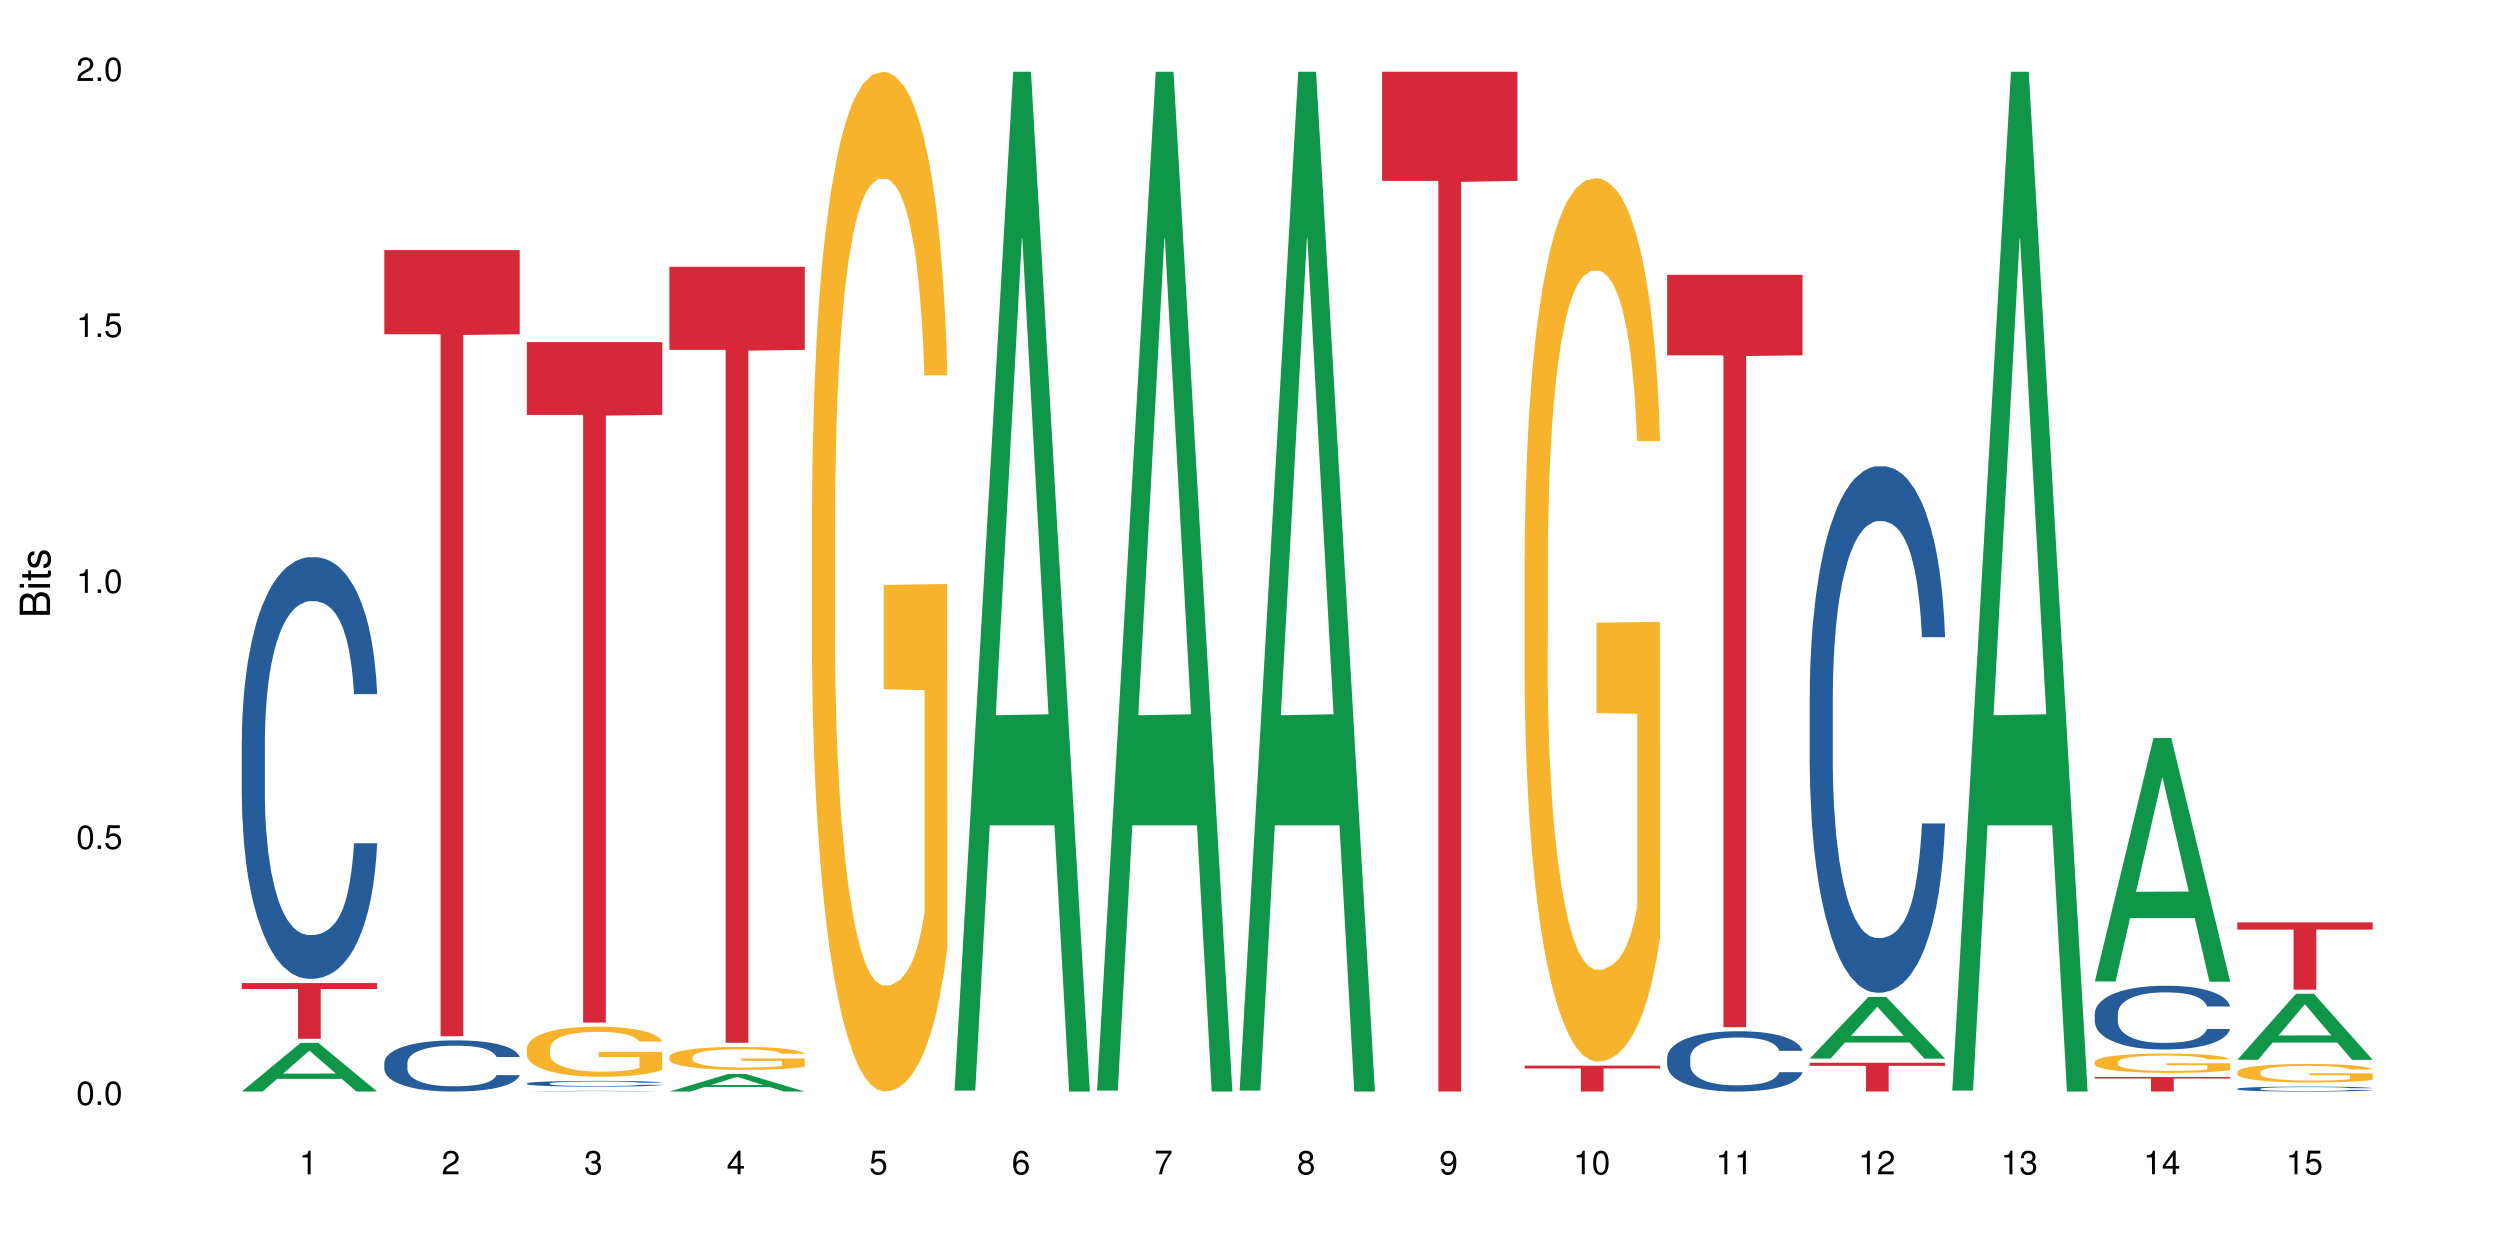 <?xml version="1.0" encoding="UTF-8"?>
<svg xmlns="http://www.w3.org/2000/svg" xmlns:xlink="http://www.w3.org/1999/xlink" width="720pt" height="360pt" viewBox="0 0 720 360" version="1.1">
<defs>
<g>
<symbol overflow="visible" id="glyph0-0">
<path style="stroke:none;" d=""/>
</symbol>
<symbol overflow="visible" id="glyph0-1">
<path style="stroke:none;" d="M 2.641 -6.797 C 2 -6.797 1.422 -6.531 1.078 -6.047 C 0.641 -5.453 0.406 -4.547 0.406 -3.297 C 0.406 -1 1.188 0.219 2.641 0.219 C 4.078 0.219 4.859 -1 4.859 -3.234 C 4.859 -4.562 4.656 -5.438 4.203 -6.047 C 3.844 -6.531 3.281 -6.797 2.641 -6.797 Z M 2.641 -6.047 C 3.547 -6.047 4 -5.125 4 -3.312 C 4 -1.375 3.562 -0.484 2.625 -0.484 C 1.734 -0.484 1.281 -1.422 1.281 -3.281 C 1.281 -5.141 1.734 -6.047 2.641 -6.047 Z M 2.641 -6.047 "/>
</symbol>
<symbol overflow="visible" id="glyph0-2">
<path style="stroke:none;" d="M 1.828 -1 L 0.828 -1 L 0.828 0 L 1.828 0 Z M 1.828 -1 "/>
</symbol>
<symbol overflow="visible" id="glyph0-3">
<path style="stroke:none;" d="M 4.562 -6.797 L 1.062 -6.797 L 0.547 -3.094 L 1.328 -3.094 C 1.719 -3.562 2.047 -3.734 2.578 -3.734 C 3.484 -3.734 4.062 -3.109 4.062 -2.094 C 4.062 -1.125 3.484 -0.531 2.578 -0.531 C 1.828 -0.531 1.375 -0.906 1.188 -1.672 L 0.328 -1.672 C 0.453 -1.109 0.547 -0.844 0.75 -0.594 C 1.125 -0.078 1.828 0.219 2.594 0.219 C 3.969 0.219 4.922 -0.781 4.922 -2.219 C 4.922 -3.562 4.031 -4.484 2.719 -4.484 C 2.25 -4.484 1.859 -4.359 1.469 -4.062 L 1.734 -5.969 L 4.562 -5.969 Z M 4.562 -6.797 "/>
</symbol>
<symbol overflow="visible" id="glyph0-4">
<path style="stroke:none;" d="M 2.484 -4.844 L 2.484 0 L 3.328 0 L 3.328 -6.797 L 2.766 -6.797 C 2.469 -5.75 2.281 -5.609 0.984 -5.453 L 0.984 -4.844 Z M 2.484 -4.844 "/>
</symbol>
<symbol overflow="visible" id="glyph0-5">
<path style="stroke:none;" d="M 4.859 -0.828 L 1.281 -0.828 C 1.359 -1.391 1.672 -1.75 2.5 -2.234 L 3.469 -2.75 C 4.406 -3.266 4.906 -3.969 4.906 -4.812 C 4.906 -5.375 4.672 -5.906 4.266 -6.266 C 3.859 -6.625 3.375 -6.797 2.719 -6.797 C 1.859 -6.797 1.219 -6.5 0.844 -5.922 C 0.609 -5.562 0.5 -5.125 0.484 -4.438 L 1.328 -4.438 C 1.359 -4.906 1.406 -5.188 1.531 -5.406 C 1.75 -5.812 2.188 -6.062 2.703 -6.062 C 3.469 -6.062 4.031 -5.516 4.031 -4.781 C 4.031 -4.25 3.719 -3.797 3.125 -3.438 L 2.234 -2.938 C 0.812 -2.141 0.406 -1.5 0.328 0 L 4.859 0 Z M 4.859 -0.828 "/>
</symbol>
<symbol overflow="visible" id="glyph0-6">
<path style="stroke:none;" d="M 2.125 -3.125 L 2.578 -3.125 C 3.516 -3.125 3.984 -2.703 3.984 -1.891 C 3.984 -1.031 3.469 -0.531 2.578 -0.531 C 1.656 -0.531 1.203 -0.984 1.156 -1.969 L 0.312 -1.969 C 0.344 -1.422 0.438 -1.078 0.609 -0.766 C 0.953 -0.109 1.625 0.219 2.547 0.219 C 3.953 0.219 4.859 -0.609 4.859 -1.906 C 4.859 -2.766 4.516 -3.25 3.703 -3.516 C 4.344 -3.766 4.656 -4.25 4.656 -4.938 C 4.656 -6.109 3.875 -6.797 2.578 -6.797 C 1.203 -6.797 0.484 -6.047 0.453 -4.609 L 1.297 -4.609 C 1.312 -5.016 1.344 -5.25 1.453 -5.453 C 1.641 -5.828 2.062 -6.062 2.594 -6.062 C 3.344 -6.062 3.797 -5.625 3.797 -4.906 C 3.797 -4.422 3.609 -4.141 3.25 -3.984 C 3.016 -3.891 2.719 -3.844 2.125 -3.844 Z M 2.125 -3.125 "/>
</symbol>
<symbol overflow="visible" id="glyph0-7">
<path style="stroke:none;" d="M 3.141 -1.625 L 3.141 0 L 3.984 0 L 3.984 -1.625 L 4.984 -1.625 L 4.984 -2.391 L 3.984 -2.391 L 3.984 -6.797 L 3.359 -6.797 L 0.266 -2.516 L 0.266 -1.625 Z M 3.141 -2.391 L 1 -2.391 L 3.141 -5.359 Z M 3.141 -2.391 "/>
</symbol>
<symbol overflow="visible" id="glyph0-8">
<path style="stroke:none;" d="M 4.781 -5.031 C 4.609 -6.141 3.891 -6.797 2.844 -6.797 C 2.094 -6.797 1.422 -6.438 1.031 -5.828 C 0.609 -5.172 0.406 -4.344 0.406 -3.094 C 0.406 -1.953 0.578 -1.234 0.984 -0.625 C 1.359 -0.078 1.953 0.219 2.703 0.219 C 3.984 0.219 4.922 -0.734 4.922 -2.078 C 4.922 -3.344 4.062 -4.234 2.844 -4.234 C 2.172 -4.234 1.641 -3.969 1.281 -3.469 C 1.281 -5.125 1.828 -6.047 2.797 -6.047 C 3.391 -6.047 3.797 -5.672 3.938 -5.031 Z M 2.734 -3.484 C 3.547 -3.484 4.062 -2.922 4.062 -2 C 4.062 -1.156 3.484 -0.531 2.703 -0.531 C 1.922 -0.531 1.328 -1.188 1.328 -2.047 C 1.328 -2.891 1.906 -3.484 2.734 -3.484 Z M 2.734 -3.484 "/>
</symbol>
<symbol overflow="visible" id="glyph0-9">
<path style="stroke:none;" d="M 4.984 -6.797 L 0.438 -6.797 L 0.438 -5.969 L 4.109 -5.969 C 2.5 -3.656 1.828 -2.234 1.328 0 L 2.219 0 C 2.594 -2.172 3.453 -4.047 4.984 -6.094 Z M 4.984 -6.797 "/>
</symbol>
<symbol overflow="visible" id="glyph0-10">
<path style="stroke:none;" d="M 3.75 -3.578 C 4.453 -4 4.688 -4.344 4.688 -4.984 C 4.688 -6.047 3.844 -6.797 2.641 -6.797 C 1.438 -6.797 0.594 -6.047 0.594 -4.984 C 0.594 -4.359 0.828 -4.016 1.516 -3.578 C 0.734 -3.203 0.359 -2.641 0.359 -1.891 C 0.359 -0.641 1.297 0.219 2.641 0.219 C 3.984 0.219 4.922 -0.641 4.922 -1.875 C 4.922 -2.641 4.531 -3.203 3.75 -3.578 Z M 2.641 -6.047 C 3.359 -6.047 3.812 -5.625 3.812 -4.969 C 3.812 -4.344 3.344 -3.922 2.641 -3.922 C 1.922 -3.922 1.453 -4.344 1.453 -4.984 C 1.453 -5.625 1.922 -6.047 2.641 -6.047 Z M 2.641 -3.203 C 3.484 -3.203 4.062 -2.672 4.062 -1.875 C 4.062 -1.062 3.484 -0.531 2.625 -0.531 C 1.797 -0.531 1.219 -1.078 1.219 -1.875 C 1.219 -2.672 1.797 -3.203 2.641 -3.203 Z M 2.641 -3.203 "/>
</symbol>
<symbol overflow="visible" id="glyph0-11">
<path style="stroke:none;" d="M 0.516 -1.547 C 0.672 -0.438 1.406 0.219 2.438 0.219 C 3.188 0.219 3.859 -0.141 4.266 -0.75 C 4.688 -1.406 4.891 -2.25 4.891 -3.484 C 4.891 -4.625 4.703 -5.359 4.312 -5.953 C 3.938 -6.5 3.344 -6.797 2.594 -6.797 C 1.297 -6.797 0.359 -5.844 0.359 -4.516 C 0.359 -3.25 1.234 -2.344 2.453 -2.344 C 3.094 -2.344 3.562 -2.578 4.016 -3.109 C 4 -1.453 3.469 -0.531 2.5 -0.531 C 1.906 -0.531 1.484 -0.906 1.359 -1.547 Z M 2.578 -6.062 C 3.375 -6.062 3.969 -5.406 3.969 -4.531 C 3.969 -3.688 3.375 -3.094 2.547 -3.094 C 1.734 -3.094 1.234 -3.672 1.234 -4.578 C 1.234 -5.438 1.797 -6.062 2.578 -6.062 Z M 2.578 -6.062 "/>
</symbol>
<symbol overflow="visible" id="glyph1-0">
<path style="stroke:none;" d=""/>
</symbol>
<symbol overflow="visible" id="glyph1-1">
<path style="stroke:none;" d="M 0 -0.953 L 0 -4.891 C 0 -5.719 -0.234 -6.344 -0.734 -6.797 C -1.188 -7.234 -1.812 -7.469 -2.5 -7.469 C -3.547 -7.469 -4.188 -7 -4.625 -5.875 C -4.984 -6.672 -5.641 -7.094 -6.531 -7.094 C -7.156 -7.094 -7.734 -6.859 -8.141 -6.391 C -8.562 -5.938 -8.75 -5.344 -8.75 -4.5 L -8.75 -0.953 Z M -4.984 -2.062 L -7.766 -2.062 L -7.766 -4.219 C -7.766 -4.844 -7.688 -5.203 -7.453 -5.5 C -7.219 -5.812 -6.859 -5.969 -6.375 -5.969 C -5.906 -5.969 -5.531 -5.812 -5.297 -5.5 C -5.062 -5.203 -4.984 -4.844 -4.984 -4.219 Z M -0.984 -2.062 L -4 -2.062 L -4 -4.781 C -4 -5.328 -3.859 -5.688 -3.578 -5.953 C -3.297 -6.219 -2.922 -6.359 -2.484 -6.359 C -2.062 -6.359 -1.688 -6.219 -1.406 -5.953 C -1.109 -5.688 -0.984 -5.328 -0.984 -4.781 Z M -0.984 -2.062 "/>
</symbol>
<symbol overflow="visible" id="glyph1-2">
<path style="stroke:none;" d="M -6.281 -1.797 L -6.281 -0.797 L 0 -0.797 L 0 -1.797 Z M -8.75 -1.797 L -8.75 -0.797 L -7.484 -0.797 L -7.484 -1.797 Z M -8.75 -1.797 "/>
</symbol>
<symbol overflow="visible" id="glyph1-3">
<path style="stroke:none;" d="M -6.281 -3.047 L -6.281 -2.016 L -8.016 -2.016 L -8.016 -1.016 L -6.281 -1.016 L -6.281 -0.172 L -5.469 -0.172 L -5.469 -1.016 L -0.719 -1.016 C -0.078 -1.016 0.281 -1.453 0.281 -2.234 C 0.281 -2.469 0.25 -2.719 0.188 -3.047 L -0.641 -3.047 C -0.609 -2.922 -0.594 -2.766 -0.594 -2.562 C -0.594 -2.141 -0.719 -2.016 -1.156 -2.016 L -5.469 -2.016 L -5.469 -3.047 Z M -6.281 -3.047 "/>
</symbol>
<symbol overflow="visible" id="glyph1-4">
<path style="stroke:none;" d="M -4.531 -5.25 C -5.766 -5.25 -6.469 -4.422 -6.469 -2.969 C -6.469 -1.516 -5.719 -0.562 -4.547 -0.562 C -3.562 -0.562 -3.094 -1.062 -2.734 -2.562 L -2.516 -3.484 C -2.344 -4.188 -2.094 -4.469 -1.625 -4.469 C -1.047 -4.469 -0.641 -3.875 -0.641 -3 C -0.641 -2.453 -0.797 -2 -1.062 -1.75 C -1.25 -1.594 -1.422 -1.531 -1.875 -1.469 L -1.875 -0.406 C -0.422 -0.453 0.281 -1.266 0.281 -2.922 C 0.281 -4.5 -0.5 -5.516 -1.719 -5.516 C -2.656 -5.516 -3.172 -4.984 -3.469 -3.734 L -3.703 -2.766 C -3.891 -1.953 -4.156 -1.609 -4.594 -1.609 C -5.172 -1.609 -5.547 -2.125 -5.547 -2.938 C -5.547 -3.75 -5.203 -4.172 -4.531 -4.203 Z M -4.531 -5.25 "/>
</symbol>
</g>
</defs>
<g id="surface23785">
<rect x="0" y="0" width="720" height="360" style="fill:rgb(100%,100%,100%);fill-opacity:1;stroke:none;"/>
<path style=" stroke:none;fill-rule:nonzero;fill:rgb(6.275%,58.824%,28.235%);fill-opacity:1;" d="M 69.629 314.359 L 69.672 314.344 L 86.547 300.348 L 91.672 300.348 L 108.629 314.371 L 102.668 314.371 L 98.418 310.711 L 79.797 310.711 L 75.629 314.359 L 69.629 314.359 L 81.586 309.195 L 96.711 309.184 L 89.172 302.641 L 89.086 302.625 L 89.004 302.668 L 81.547 309.184 L 81.586 309.195 Z M 69.629 314.359 "/>
<path style=" stroke:none;fill-rule:nonzero;fill:rgb(14.51%,36.078%,60%);fill-opacity:1;" d="M 69.629 213.34 L 69.676 213.23 L 69.676 210.566 L 69.82 206.348 L 70.152 201.02 L 70.484 197.355 L 71.34 190.805 L 72.531 184.477 L 73.766 179.594 L 74.672 176.707 L 75.48 174.488 L 77.332 170.379 L 78.523 168.27 L 79.809 166.383 L 81.375 164.496 L 82.52 163.387 L 85.086 161.609 L 86.988 160.832 L 88.461 160.5 L 91.648 160.5 L 93.551 160.945 L 94.93 161.5 L 96.453 162.387 L 97.738 163.387 L 99.973 165.828 L 101.969 168.938 L 102.871 170.715 L 104.301 174.156 L 105.395 177.484 L 106.156 180.371 L 107.012 184.477 L 107.77 189.473 L 108.344 195.137 L 108.629 199.906 L 101.969 199.906 L 101.637 195.469 L 101.258 192.027 L 100.543 187.477 L 99.828 184.258 L 98.832 181.035 L 97.926 178.93 L 96.691 176.82 L 95.598 175.488 L 94.453 174.488 L 93.359 173.82 L 91.27 173.156 L 88.844 173.156 L 87.938 173.379 L 86.086 174.266 L 85.086 175.043 L 83.66 176.598 L 82.66 178.039 L 81.473 180.262 L 80.664 182.148 L 79.664 185.035 L 78.949 187.586 L 78.141 191.25 L 77.668 194.023 L 77.238 197.133 L 76.859 200.797 L 76.574 204.68 L 76.383 208.789 L 76.289 212.785 L 76.289 229.992 L 76.383 233.988 L 76.621 238.648 L 77.238 245.422 L 78.141 251.305 L 79.188 255.965 L 80.188 259.297 L 80.758 260.852 L 81.52 262.625 L 82.707 264.848 L 84.422 267.066 L 85.418 267.957 L 86.941 268.844 L 88.512 269.289 L 90.602 269.289 L 92.457 268.844 L 93.695 268.289 L 94.977 267.398 L 96.738 265.512 L 97.832 263.738 L 98.781 261.629 L 99.496 259.52 L 99.973 257.742 L 100.684 254.301 L 101.258 250.527 L 101.684 246.641 L 101.969 242.867 L 108.629 242.867 L 108.344 247.309 L 107.914 251.637 L 107.484 254.855 L 106.82 258.742 L 106.059 262.184 L 104.965 266.066 L 104.062 268.621 L 102.871 271.395 L 101.777 273.504 L 100.59 275.395 L 98.832 277.613 L 97.688 278.723 L 96.453 279.723 L 94.977 280.609 L 93.125 281.387 L 91.125 281.832 L 89.27 281.941 L 87.273 281.719 L 85.801 281.277 L 83.848 280.277 L 81.426 278.277 L 79.664 276.168 L 78.285 274.062 L 77.098 271.84 L 75.766 268.844 L 74.051 263.957 L 73.008 260.184 L 72.293 257.078 L 71.484 252.746 L 70.914 248.863 L 70.246 242.645 L 69.773 234.766 L 69.629 228.66 Z M 69.629 213.34 "/>
<path style=" stroke:none;fill-rule:nonzero;fill:rgb(83.922%,15.686%,22.353%);fill-opacity:1;" d="M 69.629 283.121 L 108.629 283.121 L 108.629 284.84 L 92.375 284.855 L 92.375 299.168 L 85.836 299.168 L 85.836 284.871 L 85.742 284.84 L 69.629 284.84 Z M 69.629 283.121 "/>
<path style=" stroke:none;fill-rule:nonzero;fill:rgb(14.51%,36.078%,60%);fill-opacity:1;" d="M 110.68 306.047 L 110.727 306.031 L 110.727 305.707 L 110.871 305.195 L 111.203 304.551 L 111.535 304.105 L 112.391 303.312 L 113.582 302.543 L 114.816 301.949 L 115.723 301.602 L 116.531 301.332 L 118.383 300.832 L 119.574 300.578 L 120.859 300.348 L 122.426 300.117 L 123.57 299.984 L 126.137 299.77 L 128.039 299.676 L 129.512 299.633 L 132.699 299.633 L 134.602 299.688 L 135.98 299.754 L 137.504 299.863 L 138.789 299.984 L 141.023 300.281 L 143.02 300.656 L 143.922 300.871 L 145.352 301.289 L 146.445 301.695 L 147.207 302.043 L 148.062 302.543 L 148.82 303.148 L 149.395 303.836 L 149.68 304.414 L 143.02 304.414 L 142.688 303.875 L 142.305 303.461 L 141.594 302.906 L 140.879 302.516 L 139.883 302.125 L 138.977 301.871 L 137.742 301.613 L 136.648 301.453 L 135.504 301.332 L 134.41 301.25 L 132.32 301.168 L 129.895 301.168 L 128.988 301.195 L 127.137 301.305 L 126.137 301.398 L 124.711 301.586 L 123.711 301.762 L 122.523 302.031 L 121.715 302.262 L 120.715 302.609 L 120 302.922 L 119.191 303.363 L 118.719 303.703 L 118.289 304.078 L 117.91 304.523 L 117.625 304.996 L 117.434 305.492 L 117.34 305.977 L 117.34 308.066 L 117.434 308.551 L 117.672 309.117 L 118.289 309.938 L 119.191 310.652 L 120.238 311.219 L 121.238 311.621 L 121.809 311.812 L 122.57 312.027 L 123.758 312.297 L 125.473 312.566 L 126.469 312.672 L 127.992 312.781 L 129.562 312.836 L 131.652 312.836 L 133.508 312.781 L 134.746 312.715 L 136.027 312.605 L 137.789 312.379 L 138.883 312.16 L 139.832 311.906 L 140.547 311.648 L 141.023 311.434 L 141.734 311.016 L 142.305 310.559 L 142.734 310.086 L 143.02 309.629 L 149.68 309.629 L 149.395 310.168 L 148.965 310.691 L 148.535 311.082 L 147.871 311.555 L 147.109 311.973 L 146.016 312.445 L 145.113 312.754 L 143.922 313.09 L 142.828 313.348 L 141.641 313.574 L 139.883 313.844 L 138.738 313.98 L 137.504 314.102 L 136.027 314.211 L 134.176 314.305 L 132.176 314.355 L 130.32 314.371 L 128.324 314.344 L 126.852 314.289 L 124.898 314.168 L 122.473 313.926 L 120.715 313.672 L 119.336 313.414 L 118.148 313.145 L 116.816 312.781 L 115.102 312.188 L 114.059 311.73 L 113.344 311.352 L 112.535 310.828 L 111.965 310.355 L 111.297 309.602 L 110.824 308.645 L 110.68 307.906 Z M 110.68 306.047 "/>
<path style=" stroke:none;fill-rule:nonzero;fill:rgb(83.922%,15.686%,22.353%);fill-opacity:1;" d="M 110.68 72.027 L 149.68 72.027 L 149.68 96.266 L 133.426 96.477 L 133.426 298.453 L 126.887 298.453 L 126.887 96.688 L 126.793 96.266 L 110.68 96.266 Z M 110.68 72.027 "/>
<path style=" stroke:none;fill-rule:nonzero;fill:rgb(6.275%,58.824%,28.235%);fill-opacity:1;" d="M 151.73 314.371 L 151.773 314.371 L 168.648 314.133 L 173.77 314.133 L 190.73 314.371 L 184.77 314.371 L 180.52 314.309 L 161.898 314.309 L 157.73 314.371 L 151.73 314.371 L 163.688 314.281 L 178.812 314.281 L 171.27 314.172 L 171.105 314.172 L 163.648 314.281 L 163.688 314.281 Z M 151.73 314.371 "/>
<path style=" stroke:none;fill-rule:nonzero;fill:rgb(14.51%,36.078%,60%);fill-opacity:1;" d="M 151.73 312.016 L 151.777 312.016 L 151.777 311.977 L 151.922 311.922 L 152.254 311.848 L 152.586 311.797 L 153.441 311.707 L 154.633 311.621 L 155.867 311.555 L 156.773 311.516 L 157.582 311.484 L 159.434 311.43 L 160.625 311.402 L 161.91 311.375 L 163.477 311.348 L 164.617 311.336 L 167.188 311.309 L 169.09 311.301 L 170.562 311.293 L 173.75 311.293 L 175.652 311.301 L 177.031 311.309 L 178.555 311.32 L 179.84 311.336 L 182.074 311.367 L 184.07 311.41 L 184.973 311.434 L 186.402 311.48 L 187.496 311.527 L 188.254 311.566 L 189.113 311.621 L 189.871 311.691 L 190.445 311.766 L 190.73 311.832 L 184.07 311.832 L 183.738 311.773 L 183.355 311.727 L 182.645 311.664 L 181.93 311.617 L 180.934 311.574 L 180.027 311.547 L 178.793 311.516 L 177.699 311.5 L 176.555 311.484 L 175.461 311.477 L 173.371 311.469 L 170.039 311.469 L 168.188 311.484 L 167.188 311.492 L 165.762 311.516 L 164.762 311.535 L 163.574 311.562 L 162.766 311.59 L 161.766 311.629 L 161.051 311.664 L 160.242 311.715 L 159.77 311.754 L 159.34 311.793 L 158.961 311.844 L 158.676 311.898 L 158.484 311.953 L 158.391 312.008 L 158.391 312.242 L 158.484 312.297 L 158.723 312.359 L 159.34 312.453 L 160.242 312.535 L 161.289 312.598 L 162.289 312.645 L 162.859 312.664 L 163.621 312.688 L 164.809 312.719 L 166.52 312.75 L 167.52 312.762 L 169.043 312.773 L 170.613 312.781 L 172.703 312.781 L 174.559 312.773 L 175.797 312.766 L 177.078 312.754 L 178.84 312.727 L 179.934 312.703 L 180.883 312.676 L 181.598 312.645 L 182.074 312.621 L 182.785 312.574 L 183.355 312.523 L 183.785 312.469 L 184.07 312.418 L 190.73 312.418 L 190.445 312.48 L 190.016 312.539 L 189.586 312.582 L 188.922 312.637 L 188.16 312.684 L 187.066 312.734 L 186.164 312.77 L 184.973 312.809 L 183.879 312.836 L 182.691 312.863 L 180.934 312.895 L 179.789 312.91 L 178.555 312.922 L 177.078 312.934 L 175.227 312.945 L 173.227 312.949 L 171.371 312.953 L 169.375 312.949 L 167.902 312.941 L 165.949 312.93 L 163.523 312.902 L 161.766 312.875 L 160.387 312.844 L 159.199 312.812 L 157.867 312.773 L 156.152 312.707 L 155.105 312.656 L 154.395 312.613 L 153.586 312.555 L 153.016 312.5 L 152.348 312.414 L 151.875 312.309 L 151.73 312.227 Z M 151.73 312.016 "/>
<path style=" stroke:none;fill-rule:nonzero;fill:rgb(96.863%,70.196%,16.863%);fill-opacity:1;" d="M 151.73 301.871 L 151.777 301.855 L 151.777 301.594 L 151.969 301 L 152.445 300.184 L 153.062 299.512 L 153.727 298.984 L 154.156 298.707 L 154.871 298.312 L 155.488 298.023 L 157.059 297.43 L 159.055 296.879 L 160.148 296.641 L 161.387 296.414 L 163.145 296.164 L 163.953 296.074 L 166.426 295.863 L 169.23 295.73 L 172.324 295.691 L 173.75 295.703 L 175.699 295.758 L 178.363 295.902 L 179.887 296.035 L 181.074 296.164 L 182.312 296.336 L 183.832 296.602 L 185.258 296.918 L 186.402 297.234 L 187.543 297.629 L 188.492 298.051 L 189.301 298.512 L 190.016 299.062 L 190.445 299.523 L 190.73 299.984 L 184.117 299.984 L 183.738 299.523 L 183.309 299.168 L 182.598 298.734 L 181.883 298.418 L 181.168 298.168 L 179.84 297.824 L 178.695 297.613 L 177.27 297.43 L 175.891 297.312 L 174.32 297.234 L 173.371 297.207 L 170.848 297.207 L 168.566 297.297 L 167.234 297.402 L 166.285 297.508 L 164.953 297.707 L 164.145 297.863 L 163.668 297.969 L 162.242 298.379 L 161.289 298.746 L 160.766 298.996 L 160.102 299.395 L 159.625 299.75 L 159.102 300.277 L 158.816 300.672 L 158.438 301.566 L 158.391 303.938 L 158.531 304.438 L 158.816 304.977 L 159.199 305.453 L 159.77 305.953 L 160.34 306.336 L 161.336 306.848 L 162.195 307.191 L 162.859 307.414 L 164.145 307.77 L 164.668 307.891 L 165.902 308.125 L 167.188 308.312 L 168.758 308.469 L 169.945 308.547 L 171.848 308.613 L 174.273 308.613 L 177.129 308.535 L 178.934 308.43 L 180.172 308.324 L 180.98 308.23 L 181.977 308.086 L 182.691 307.953 L 183.355 307.809 L 184.164 307.586 L 184.164 304.438 L 172.418 304.426 L 172.418 302.949 L 190.68 302.938 L 190.73 308.086 L 189.73 308.441 L 188.492 308.785 L 187.305 309.047 L 186.066 309.273 L 184.309 309.523 L 182.883 309.68 L 180.695 309.863 L 178.695 309.984 L 176.605 310.062 L 174.75 310.102 L 172.562 310.113 L 170.613 310.09 L 168.52 310.012 L 166.855 309.906 L 165.332 309.773 L 163.812 309.602 L 161.91 309.324 L 160.672 309.102 L 159.387 308.824 L 158.105 308.496 L 156.961 308.141 L 156.203 307.863 L 155.441 307.547 L 154.633 307.152 L 153.871 306.703 L 153.301 306.297 L 152.777 305.836 L 152.398 305.398 L 152.016 304.809 L 151.824 304.332 L 151.73 303.926 Z M 151.73 301.871 "/>
<path style=" stroke:none;fill-rule:nonzero;fill:rgb(83.922%,15.686%,22.353%);fill-opacity:1;" d="M 151.73 98.523 L 190.73 98.523 L 190.73 119.5 L 174.477 119.688 L 174.477 294.512 L 167.938 294.512 L 167.938 119.871 L 167.84 119.5 L 151.73 119.5 Z M 151.73 98.523 "/>
<path style=" stroke:none;fill-rule:nonzero;fill:rgb(6.275%,58.824%,28.235%);fill-opacity:1;" d="M 192.781 314.367 L 192.824 314.359 L 209.695 309.309 L 214.82 309.309 L 231.781 314.371 L 225.82 314.371 L 221.57 313.051 L 202.949 313.051 L 198.781 314.367 L 192.781 314.367 L 204.738 312.504 L 219.863 312.5 L 212.32 310.137 L 212.238 310.133 L 212.156 310.145 L 204.699 312.5 L 204.738 312.504 Z M 192.781 314.367 "/>
<path style=" stroke:none;fill-rule:nonzero;fill:rgb(96.863%,70.196%,16.863%);fill-opacity:1;" d="M 192.781 304.344 L 192.828 304.34 L 192.828 304.219 L 193.02 303.945 L 193.496 303.57 L 194.113 303.262 L 194.777 303.02 L 195.207 302.895 L 195.922 302.711 L 196.539 302.578 L 198.109 302.309 L 200.105 302.055 L 201.199 301.945 L 202.438 301.84 L 204.195 301.727 L 205.004 301.684 L 207.477 301.586 L 210.281 301.527 L 213.375 301.508 L 214.801 301.516 L 216.75 301.539 L 219.414 301.605 L 220.938 301.668 L 222.125 301.727 L 223.363 301.805 L 224.883 301.926 L 226.309 302.07 L 227.453 302.215 L 228.594 302.398 L 229.543 302.59 L 230.352 302.805 L 231.066 303.059 L 231.496 303.27 L 231.781 303.48 L 225.168 303.48 L 224.789 303.27 L 224.359 303.105 L 223.648 302.906 L 222.934 302.762 L 222.219 302.645 L 220.887 302.488 L 219.746 302.391 L 218.32 302.309 L 216.941 302.254 L 215.371 302.215 L 214.422 302.203 L 211.898 302.203 L 209.617 302.246 L 208.285 302.297 L 207.336 302.344 L 206.004 302.434 L 205.195 302.508 L 204.719 302.555 L 203.293 302.742 L 202.34 302.91 L 201.816 303.027 L 201.152 303.207 L 200.676 303.371 L 200.152 303.613 L 199.867 303.793 L 199.488 304.207 L 199.441 305.293 L 199.582 305.523 L 199.867 305.773 L 200.25 305.988 L 200.82 306.219 L 201.391 306.395 L 202.387 306.629 L 203.246 306.789 L 203.91 306.891 L 205.195 307.055 L 205.719 307.109 L 206.953 307.219 L 208.238 307.301 L 209.809 307.375 L 210.996 307.41 L 212.898 307.441 L 215.324 307.441 L 218.18 307.406 L 219.984 307.355 L 221.223 307.309 L 222.031 307.266 L 223.027 307.199 L 223.742 307.137 L 224.406 307.07 L 225.215 306.969 L 225.215 305.523 L 213.469 305.52 L 213.469 304.84 L 231.73 304.836 L 231.781 307.199 L 230.781 307.363 L 229.543 307.52 L 228.355 307.641 L 227.117 307.742 L 225.359 307.859 L 223.934 307.93 L 221.746 308.016 L 219.746 308.07 L 217.656 308.105 L 215.801 308.125 L 213.613 308.129 L 211.664 308.117 L 209.57 308.082 L 207.906 308.035 L 206.383 307.973 L 204.859 307.895 L 202.957 307.766 L 201.723 307.664 L 200.438 307.539 L 199.152 307.387 L 198.012 307.223 L 197.25 307.098 L 196.492 306.949 L 195.684 306.77 L 194.922 306.562 L 194.352 306.375 L 193.828 306.164 L 193.445 305.965 L 193.066 305.691 L 192.875 305.477 L 192.781 305.289 Z M 192.781 304.344 "/>
<path style=" stroke:none;fill-rule:nonzero;fill:rgb(83.922%,15.686%,22.353%);fill-opacity:1;" d="M 192.781 76.848 L 231.781 76.848 L 231.781 100.77 L 215.527 100.98 L 215.527 300.328 L 208.988 300.328 L 208.988 101.188 L 208.891 100.77 L 192.781 100.77 Z M 192.781 76.848 "/>
<path style=" stroke:none;fill-rule:nonzero;fill:rgb(96.863%,70.196%,16.863%);fill-opacity:1;" d="M 233.832 146.461 L 233.879 146.191 L 233.879 140.828 L 234.07 128.758 L 234.547 112.129 L 235.164 98.449 L 235.828 87.719 L 236.258 82.086 L 236.973 74.039 L 237.59 68.141 L 239.16 56.07 L 241.156 44.805 L 242.25 39.977 L 243.488 35.414 L 245.246 30.32 L 246.055 28.441 L 248.527 24.148 L 251.332 21.469 L 254.426 20.664 L 255.852 20.93 L 257.801 22.004 L 260.465 24.953 L 261.988 27.637 L 263.176 30.32 L 264.414 33.805 L 265.934 39.172 L 267.359 45.609 L 268.504 52.047 L 269.645 60.094 L 270.594 68.676 L 271.402 78.062 L 272.117 89.328 L 272.543 98.715 L 272.832 108.105 L 266.219 108.105 L 265.84 98.715 L 265.41 91.477 L 264.699 82.625 L 263.984 76.188 L 263.27 71.09 L 261.938 64.117 L 260.797 59.824 L 259.371 56.07 L 257.992 53.656 L 256.422 52.047 L 255.473 51.508 L 252.949 51.508 L 250.668 53.387 L 249.336 55.531 L 248.387 57.68 L 247.055 61.703 L 246.246 64.922 L 245.77 67.066 L 244.344 75.383 L 243.391 82.891 L 242.867 87.988 L 242.203 96.035 L 241.727 103.277 L 241.203 114.004 L 240.918 122.051 L 240.539 140.293 L 240.492 188.574 L 240.633 198.766 L 240.918 209.762 L 241.297 219.418 L 241.871 229.609 L 242.441 237.391 L 243.438 247.852 L 244.297 254.824 L 244.961 259.383 L 246.246 266.625 L 246.77 269.039 L 248.004 273.867 L 249.289 277.625 L 250.859 280.844 L 252.047 282.453 L 253.949 283.793 L 256.375 283.793 L 259.227 282.184 L 261.035 280.039 L 262.273 277.891 L 263.082 276.016 L 264.078 273.062 L 264.793 270.383 L 265.457 267.43 L 266.266 262.871 L 266.266 198.766 L 254.52 198.496 L 254.52 168.457 L 272.781 168.188 L 272.832 273.062 L 271.832 280.305 L 270.594 287.281 L 269.406 292.645 L 268.168 297.203 L 266.41 302.301 L 264.984 305.52 L 262.797 309.273 L 260.797 311.688 L 258.707 313.297 L 256.852 314.102 L 254.664 314.371 L 252.711 313.836 L 250.621 312.227 L 248.957 310.078 L 247.434 307.398 L 245.91 303.91 L 244.008 298.277 L 242.773 293.719 L 241.488 288.086 L 240.203 281.379 L 239.062 274.137 L 238.301 268.504 L 237.543 262.066 L 236.734 254.02 L 235.973 244.898 L 235.402 236.586 L 234.879 227.195 L 234.496 218.344 L 234.117 206.277 L 233.926 196.621 L 233.832 188.305 Z M 233.832 146.461 "/>
<path style=" stroke:none;fill-rule:nonzero;fill:rgb(6.275%,58.824%,28.235%);fill-opacity:1;" d="M 274.883 314.094 L 274.926 313.82 L 291.797 20.664 L 296.922 20.664 L 313.883 314.371 L 307.922 314.371 L 303.672 237.703 L 285.051 237.703 L 280.883 314.094 L 274.883 314.094 L 286.84 205.988 L 301.965 205.711 L 294.422 68.648 L 294.34 68.375 L 294.258 69.199 L 286.801 205.711 L 286.84 205.988 Z M 274.883 314.094 "/>
<path style=" stroke:none;fill-rule:nonzero;fill:rgb(6.275%,58.824%,28.235%);fill-opacity:1;" d="M 315.934 314.094 L 315.977 313.82 L 332.848 20.664 L 337.973 20.664 L 354.93 314.371 L 348.973 314.371 L 344.723 237.703 L 326.102 237.703 L 321.934 314.094 L 315.934 314.094 L 327.891 205.988 L 343.016 205.711 L 335.473 68.648 L 335.391 68.375 L 335.309 69.199 L 327.848 205.711 L 327.891 205.988 Z M 315.934 314.094 "/>
<path style=" stroke:none;fill-rule:nonzero;fill:rgb(6.275%,58.824%,28.235%);fill-opacity:1;" d="M 356.984 314.094 L 357.027 313.82 L 373.898 20.664 L 379.023 20.664 L 395.98 314.371 L 390.023 314.371 L 385.773 237.703 L 367.148 237.703 L 362.984 314.094 L 356.984 314.094 L 368.941 205.988 L 384.066 205.711 L 376.523 68.648 L 376.441 68.375 L 376.359 69.199 L 368.898 205.711 L 368.941 205.988 Z M 356.984 314.094 "/>
<path style=" stroke:none;fill-rule:nonzero;fill:rgb(83.922%,15.686%,22.353%);fill-opacity:1;" d="M 398.035 20.664 L 437.031 20.664 L 437.031 52.102 L 420.781 52.379 L 420.781 314.371 L 414.242 314.371 L 414.242 52.652 L 414.145 52.102 L 398.035 52.102 Z M 398.035 20.664 "/>
<path style=" stroke:none;fill-rule:nonzero;fill:rgb(96.863%,70.196%,16.863%);fill-opacity:1;" d="M 439.086 160.266 L 439.133 160.035 L 439.133 155.387 L 439.324 144.93 L 439.801 130.523 L 440.418 118.672 L 441.082 109.375 L 441.512 104.496 L 442.223 97.523 L 442.844 92.41 L 444.41 81.953 L 446.41 72.195 L 447.504 68.012 L 448.738 64.062 L 450.5 59.645 L 451.309 58.02 L 453.781 54.301 L 456.586 51.977 L 459.68 51.281 L 461.105 51.512 L 463.055 52.441 L 465.719 55 L 467.242 57.324 L 468.43 59.645 L 469.664 62.668 L 471.188 67.316 L 472.613 72.891 L 473.754 78.469 L 474.898 85.441 L 475.848 92.875 L 476.656 101.008 L 477.371 110.77 L 477.797 118.902 L 478.082 127.035 L 471.473 127.035 L 471.094 118.902 L 470.664 112.629 L 469.949 104.961 L 469.238 99.383 L 468.523 94.969 L 467.191 88.926 L 466.051 85.207 L 464.625 81.953 L 463.246 79.863 L 461.676 78.469 L 460.727 78.004 L 458.203 78.004 L 455.922 79.629 L 454.59 81.488 L 453.637 83.348 L 452.309 86.836 L 451.5 89.625 L 451.023 91.48 L 449.598 98.688 L 448.645 105.191 L 448.121 109.609 L 447.457 116.578 L 446.98 122.852 L 446.457 132.148 L 446.172 139.121 L 445.793 154.922 L 445.742 196.75 L 445.887 205.578 L 446.172 215.105 L 446.551 223.473 L 447.121 232.305 L 447.695 239.043 L 448.691 248.105 L 449.547 254.148 L 450.215 258.098 L 451.5 264.371 L 452.02 266.461 L 453.258 270.645 L 454.543 273.898 L 456.113 276.688 L 457.301 278.082 L 459.203 279.242 L 461.629 279.242 L 464.48 277.848 L 466.289 275.988 L 467.527 274.133 L 468.336 272.504 L 469.332 269.949 L 470.047 267.625 L 470.711 265.066 L 471.52 261.117 L 471.52 205.578 L 459.773 205.348 L 459.773 179.32 L 478.035 179.09 L 478.082 269.949 L 477.086 276.223 L 475.848 282.266 L 474.66 286.91 L 473.422 290.863 L 471.664 295.277 L 470.238 298.066 L 468.047 301.32 L 466.051 303.41 L 463.957 304.805 L 462.105 305.504 L 459.918 305.734 L 457.965 305.27 L 455.875 303.875 L 454.211 302.016 L 452.688 299.691 L 451.164 296.672 L 449.262 291.793 L 448.027 287.84 L 446.742 282.961 L 445.457 277.152 L 444.316 270.879 L 443.555 265.996 L 442.797 260.422 L 441.988 253.449 L 441.227 245.547 L 440.656 238.344 L 440.133 230.211 L 439.75 222.543 L 439.371 212.086 L 439.18 203.719 L 439.086 196.516 Z M 439.086 160.266 "/>
<path style=" stroke:none;fill-rule:nonzero;fill:rgb(83.922%,15.686%,22.353%);fill-opacity:1;" d="M 439.086 306.914 L 478.082 306.914 L 478.082 307.711 L 461.832 307.719 L 461.832 314.371 L 455.293 314.371 L 455.293 307.727 L 455.195 307.711 L 439.086 307.711 Z M 439.086 306.914 "/>
<path style=" stroke:none;fill-rule:nonzero;fill:rgb(14.51%,36.078%,60%);fill-opacity:1;" d="M 480.137 304.562 L 480.184 304.547 L 480.184 304.164 L 480.328 303.562 L 480.66 302.801 L 480.992 302.277 L 481.848 301.34 L 483.039 300.438 L 484.273 299.738 L 485.176 299.324 L 485.984 299.008 L 487.84 298.422 L 489.031 298.121 L 490.312 297.848 L 491.883 297.578 L 493.023 297.422 L 495.594 297.168 L 497.496 297.055 L 498.969 297.008 L 502.156 297.008 L 504.059 297.07 L 505.438 297.152 L 506.961 297.277 L 508.242 297.422 L 510.48 297.77 L 512.477 298.215 L 513.379 298.469 L 514.805 298.961 L 515.898 299.438 L 516.66 299.848 L 517.516 300.438 L 518.277 301.152 L 518.848 301.961 L 519.133 302.641 L 512.477 302.641 L 512.145 302.008 L 511.762 301.516 L 511.051 300.863 L 510.336 300.406 L 509.336 299.945 L 508.434 299.645 L 507.195 299.34 L 506.102 299.152 L 504.961 299.008 L 503.867 298.914 L 501.773 298.816 L 499.352 298.816 L 498.445 298.848 L 496.59 298.977 L 495.594 299.086 L 494.164 299.309 L 493.168 299.516 L 491.977 299.832 L 491.168 300.102 L 490.172 300.516 L 489.457 300.879 L 488.648 301.406 L 488.172 301.801 L 487.746 302.246 L 487.363 302.77 L 487.078 303.324 L 486.891 303.91 L 486.793 304.484 L 486.793 306.941 L 486.891 307.516 L 487.129 308.18 L 487.746 309.148 L 488.648 309.992 L 489.695 310.656 L 490.695 311.133 L 491.266 311.355 L 492.027 311.609 L 493.215 311.926 L 494.926 312.242 L 495.926 312.371 L 497.449 312.496 L 499.016 312.562 L 501.109 312.562 L 502.965 312.496 L 504.199 312.418 L 505.484 312.293 L 507.246 312.023 L 508.34 311.77 L 509.289 311.465 L 510.004 311.164 L 510.48 310.91 L 511.191 310.418 L 511.762 309.879 L 512.191 309.324 L 512.477 308.785 L 519.133 308.785 L 518.848 309.418 L 518.422 310.039 L 517.992 310.5 L 517.328 311.055 L 516.566 311.547 L 515.473 312.102 L 514.57 312.465 L 513.379 312.863 L 512.285 313.164 L 511.098 313.434 L 509.336 313.75 L 508.195 313.91 L 506.961 314.055 L 505.484 314.18 L 503.629 314.293 L 501.633 314.355 L 499.777 314.371 L 497.781 314.34 L 496.305 314.277 L 494.355 314.133 L 491.93 313.848 L 490.172 313.547 L 488.793 313.242 L 487.602 312.926 L 486.27 312.496 L 484.559 311.801 L 483.512 311.262 L 482.801 310.816 L 481.992 310.195 L 481.422 309.641 L 480.754 308.754 L 480.277 307.625 L 480.137 306.754 Z M 480.137 304.562 "/>
<path style=" stroke:none;fill-rule:nonzero;fill:rgb(83.922%,15.686%,22.353%);fill-opacity:1;" d="M 480.137 79.145 L 519.133 79.145 L 519.133 102.336 L 502.883 102.543 L 502.883 295.828 L 496.344 295.828 L 496.344 102.746 L 496.246 102.336 L 480.137 102.336 Z M 480.137 79.145 "/>
<path style=" stroke:none;fill-rule:nonzero;fill:rgb(6.275%,58.824%,28.235%);fill-opacity:1;" d="M 521.188 304.879 L 521.227 304.859 L 538.102 287.121 L 543.227 287.121 L 560.184 304.895 L 554.227 304.895 L 549.977 300.254 L 531.352 300.254 L 527.188 304.879 L 521.188 304.879 L 533.145 298.336 L 548.27 298.32 L 540.727 290.023 L 540.645 290.008 L 540.562 290.059 L 533.102 298.32 L 533.145 298.336 Z M 521.188 304.879 "/>
<path style=" stroke:none;fill-rule:nonzero;fill:rgb(14.51%,36.078%,60%);fill-opacity:1;" d="M 521.188 200.285 L 521.234 200.148 L 521.234 196.82 L 521.379 191.555 L 521.711 184.902 L 522.043 180.328 L 522.898 172.148 L 524.09 164.25 L 525.324 158.152 L 526.227 154.547 L 527.035 151.777 L 528.891 146.648 L 530.082 144.016 L 531.363 141.656 L 532.934 139.301 L 534.074 137.914 L 536.645 135.699 L 538.547 134.727 L 540.02 134.312 L 543.207 134.312 L 545.109 134.867 L 546.488 135.559 L 548.012 136.668 L 549.293 137.914 L 551.531 140.965 L 553.527 144.848 L 554.43 147.062 L 555.855 151.359 L 556.949 155.52 L 557.711 159.121 L 558.566 164.25 L 559.328 170.488 L 559.898 177.555 L 560.184 183.516 L 553.527 183.516 L 553.195 177.973 L 552.812 173.676 L 552.102 167.992 L 551.387 163.973 L 550.387 159.953 L 549.484 157.32 L 548.246 154.688 L 547.152 153.023 L 546.012 151.777 L 544.918 150.945 L 542.824 150.113 L 540.402 150.113 L 539.496 150.391 L 537.641 151.5 L 536.645 152.469 L 535.215 154.41 L 534.219 156.211 L 533.027 158.984 L 532.219 161.34 L 531.223 164.941 L 530.508 168.129 L 529.699 172.703 L 529.223 176.168 L 528.797 180.051 L 528.414 184.625 L 528.129 189.477 L 527.941 194.602 L 527.844 199.594 L 527.844 221.074 L 527.941 226.066 L 528.18 231.887 L 528.797 240.34 L 529.699 247.688 L 530.746 253.508 L 531.746 257.668 L 532.316 259.605 L 533.078 261.824 L 534.266 264.598 L 535.977 267.367 L 536.977 268.477 L 538.5 269.586 L 540.066 270.141 L 542.16 270.141 L 544.016 269.586 L 545.25 268.895 L 546.535 267.785 L 548.297 265.43 L 549.391 263.211 L 550.34 260.578 L 551.055 257.945 L 551.531 255.727 L 552.242 251.43 L 552.812 246.719 L 553.242 241.867 L 553.527 237.152 L 560.184 237.152 L 559.898 242.699 L 559.473 248.102 L 559.043 252.121 L 558.379 256.973 L 557.617 261.27 L 556.523 266.121 L 555.621 269.309 L 554.43 272.773 L 553.336 275.406 L 552.148 277.766 L 550.387 280.535 L 549.246 281.922 L 548.012 283.168 L 546.535 284.277 L 544.68 285.25 L 542.684 285.801 L 540.828 285.941 L 538.832 285.664 L 537.355 285.109 L 535.406 283.863 L 532.98 281.367 L 531.223 278.734 L 529.844 276.102 L 528.652 273.328 L 527.32 269.586 L 525.609 263.488 L 524.562 258.777 L 523.852 254.895 L 523.043 249.488 L 522.473 244.637 L 521.805 236.875 L 521.328 227.035 L 521.188 219.414 Z M 521.188 200.285 "/>
<path style=" stroke:none;fill-rule:nonzero;fill:rgb(83.922%,15.686%,22.353%);fill-opacity:1;" d="M 521.188 306.074 L 560.184 306.074 L 560.184 306.961 L 543.934 306.969 L 543.934 314.371 L 537.395 314.371 L 537.395 306.977 L 537.297 306.961 L 521.188 306.961 Z M 521.188 306.074 "/>
<path style=" stroke:none;fill-rule:nonzero;fill:rgb(6.275%,58.824%,28.235%);fill-opacity:1;" d="M 562.238 314.094 L 562.277 313.82 L 579.152 20.664 L 584.277 20.664 L 601.234 314.371 L 595.277 314.371 L 591.027 237.703 L 572.402 237.703 L 568.238 314.094 L 562.238 314.094 L 574.195 205.988 L 589.32 205.711 L 581.777 68.648 L 581.695 68.375 L 581.613 69.199 L 574.152 205.711 L 574.195 205.988 Z M 562.238 314.094 "/>
<path style=" stroke:none;fill-rule:nonzero;fill:rgb(6.275%,58.824%,28.235%);fill-opacity:1;" d="M 603.289 282.664 L 603.328 282.598 L 620.203 212.551 L 625.328 212.551 L 642.285 282.73 L 636.328 282.73 L 632.078 264.41 L 613.453 264.41 L 609.289 282.664 L 603.289 282.664 L 615.246 256.832 L 630.371 256.77 L 622.828 224.016 L 622.746 223.953 L 622.664 224.148 L 615.203 256.77 L 615.246 256.832 Z M 603.289 282.664 "/>
<path style=" stroke:none;fill-rule:nonzero;fill:rgb(14.51%,36.078%,60%);fill-opacity:1;" d="M 603.289 291.891 L 603.336 291.875 L 603.336 291.473 L 603.477 290.836 L 603.812 290.031 L 604.145 289.477 L 605 288.488 L 606.188 287.531 L 607.426 286.793 L 608.328 286.359 L 609.137 286.023 L 610.992 285.402 L 612.184 285.082 L 613.465 284.797 L 615.035 284.516 L 616.176 284.348 L 618.746 284.078 L 620.648 283.961 L 622.121 283.91 L 625.309 283.91 L 627.211 283.977 L 628.59 284.062 L 630.109 284.195 L 631.395 284.348 L 633.629 284.715 L 635.629 285.184 L 636.531 285.453 L 637.957 285.973 L 639.051 286.477 L 639.812 286.91 L 640.668 287.531 L 641.43 288.285 L 642 289.141 L 642.285 289.863 L 635.629 289.863 L 635.297 289.191 L 634.914 288.672 L 634.203 287.984 L 633.488 287.5 L 632.488 287.012 L 631.586 286.695 L 630.348 286.375 L 629.254 286.172 L 628.113 286.023 L 627.02 285.922 L 624.926 285.82 L 622.5 285.82 L 621.598 285.855 L 619.742 285.988 L 618.746 286.105 L 617.316 286.34 L 616.32 286.559 L 615.129 286.895 L 614.32 287.18 L 613.324 287.617 L 612.609 288 L 611.801 288.555 L 611.324 288.973 L 610.898 289.441 L 610.516 289.996 L 610.23 290.582 L 610.043 291.203 L 609.945 291.809 L 609.945 294.406 L 610.043 295.012 L 610.281 295.715 L 610.898 296.738 L 611.801 297.625 L 612.848 298.328 L 613.848 298.832 L 614.418 299.066 L 615.18 299.336 L 616.367 299.672 L 618.078 300.008 L 619.078 300.141 L 620.598 300.273 L 622.168 300.34 L 624.262 300.34 L 626.117 300.273 L 627.352 300.191 L 628.637 300.059 L 630.398 299.773 L 631.492 299.504 L 632.441 299.184 L 633.156 298.867 L 633.629 298.598 L 634.344 298.078 L 634.914 297.508 L 635.344 296.922 L 635.629 296.352 L 642.285 296.352 L 642 297.023 L 641.574 297.676 L 641.145 298.16 L 640.48 298.75 L 639.719 299.27 L 638.625 299.855 L 637.723 300.242 L 636.531 300.66 L 635.438 300.98 L 634.25 301.266 L 632.488 301.598 L 631.348 301.766 L 630.109 301.918 L 628.637 302.051 L 626.781 302.168 L 624.785 302.238 L 622.93 302.254 L 620.934 302.219 L 619.457 302.152 L 617.508 302 L 615.082 301.699 L 613.324 301.383 L 611.945 301.062 L 610.754 300.727 L 609.422 300.273 L 607.711 299.535 L 606.664 298.969 L 605.953 298.496 L 605.145 297.844 L 604.574 297.258 L 603.906 296.316 L 603.43 295.129 L 603.289 294.203 Z M 603.289 291.891 "/>
<path style=" stroke:none;fill-rule:nonzero;fill:rgb(96.863%,70.196%,16.863%);fill-opacity:1;" d="M 603.289 305.812 L 603.336 305.805 L 603.336 305.703 L 603.527 305.477 L 604 305.16 L 604.621 304.902 L 605.285 304.699 L 605.715 304.594 L 606.426 304.441 L 607.047 304.332 L 608.613 304.102 L 610.613 303.891 L 611.707 303.797 L 612.941 303.711 L 614.703 303.617 L 615.512 303.578 L 617.984 303.5 L 620.789 303.449 L 623.883 303.434 L 625.309 303.438 L 627.258 303.457 L 629.922 303.516 L 631.441 303.566 L 632.633 303.617 L 633.867 303.68 L 635.391 303.781 L 636.816 303.906 L 637.957 304.027 L 639.102 304.18 L 640.051 304.34 L 640.859 304.52 L 641.574 304.73 L 642 304.91 L 642.285 305.086 L 635.676 305.086 L 635.297 304.91 L 634.867 304.77 L 634.152 304.605 L 633.441 304.48 L 632.727 304.387 L 631.395 304.254 L 630.254 304.172 L 628.828 304.102 L 627.449 304.055 L 625.879 304.027 L 624.926 304.016 L 622.406 304.016 L 620.125 304.051 L 618.793 304.094 L 617.84 304.133 L 616.508 304.207 L 615.699 304.27 L 615.227 304.309 L 613.797 304.469 L 612.848 304.609 L 612.324 304.707 L 611.66 304.859 L 611.184 304.996 L 610.66 305.199 L 610.375 305.348 L 609.992 305.695 L 609.945 306.605 L 610.09 306.801 L 610.375 307.008 L 610.754 307.191 L 611.324 307.383 L 611.895 307.531 L 612.895 307.727 L 613.75 307.859 L 614.418 307.945 L 615.699 308.082 L 616.223 308.129 L 617.461 308.219 L 618.746 308.289 L 620.312 308.352 L 621.504 308.383 L 623.406 308.406 L 625.832 308.406 L 628.684 308.375 L 630.492 308.336 L 631.727 308.297 L 632.535 308.262 L 633.535 308.203 L 634.25 308.152 L 634.914 308.098 L 635.723 308.012 L 635.723 306.801 L 623.977 306.793 L 623.977 306.227 L 642.238 306.223 L 642.285 308.203 L 641.289 308.34 L 640.051 308.473 L 638.863 308.574 L 637.625 308.66 L 635.867 308.758 L 634.438 308.816 L 632.25 308.891 L 630.254 308.934 L 628.16 308.965 L 626.305 308.98 L 624.117 308.984 L 622.168 308.977 L 620.078 308.945 L 618.41 308.902 L 616.891 308.852 L 615.367 308.789 L 613.465 308.68 L 612.23 308.594 L 610.945 308.488 L 609.66 308.363 L 608.52 308.223 L 607.758 308.117 L 606.996 307.996 L 606.188 307.844 L 605.43 307.672 L 604.859 307.516 L 604.336 307.336 L 603.953 307.168 L 603.574 306.941 L 603.383 306.758 L 603.289 306.602 Z M 603.289 305.812 "/>
<path style=" stroke:none;fill-rule:nonzero;fill:rgb(83.922%,15.686%,22.353%);fill-opacity:1;" d="M 603.289 310.164 L 642.285 310.164 L 642.285 310.613 L 626.031 310.617 L 626.031 314.371 L 619.492 314.371 L 619.492 310.621 L 619.398 310.613 L 603.289 310.613 Z M 603.289 310.164 "/>
<path style=" stroke:none;fill-rule:nonzero;fill:rgb(6.275%,58.824%,28.235%);fill-opacity:1;" d="M 644.34 305.219 L 644.379 305.203 L 661.254 286.195 L 666.379 286.195 L 683.336 305.238 L 677.379 305.238 L 673.129 300.266 L 654.504 300.266 L 650.34 305.219 L 644.34 305.219 L 656.297 298.211 L 671.422 298.191 L 663.879 289.305 L 663.797 289.285 L 663.715 289.34 L 656.254 298.191 L 656.297 298.211 Z M 644.34 305.219 "/>
<path style=" stroke:none;fill-rule:nonzero;fill:rgb(14.51%,36.078%,60%);fill-opacity:1;" d="M 644.34 313.562 L 644.387 313.562 L 644.387 313.531 L 644.527 313.48 L 644.863 313.418 L 645.195 313.375 L 646.051 313.297 L 647.238 313.223 L 648.477 313.164 L 649.379 313.133 L 650.188 313.105 L 652.043 313.059 L 653.23 313.031 L 654.516 313.012 L 656.086 312.988 L 657.227 312.977 L 659.797 312.953 L 661.699 312.945 L 663.172 312.941 L 666.359 312.941 L 668.262 312.945 L 669.641 312.953 L 671.16 312.965 L 672.445 312.977 L 674.68 313.004 L 676.68 313.039 L 677.582 313.062 L 679.008 313.102 L 680.102 313.141 L 680.863 313.176 L 681.719 313.223 L 682.48 313.281 L 683.051 313.348 L 683.336 313.406 L 676.68 313.406 L 676.348 313.352 L 675.965 313.312 L 675.254 313.258 L 674.539 313.219 L 673.539 313.184 L 672.637 313.156 L 671.398 313.133 L 670.305 313.117 L 669.164 313.105 L 668.07 313.098 L 665.977 313.09 L 663.551 313.09 L 662.648 313.094 L 660.793 313.102 L 659.797 313.113 L 658.367 313.129 L 657.371 313.148 L 656.18 313.172 L 655.371 313.195 L 654.375 313.23 L 653.66 313.258 L 652.852 313.305 L 652.375 313.336 L 651.949 313.371 L 651.566 313.414 L 651.281 313.461 L 651.094 313.508 L 650.996 313.555 L 650.996 313.758 L 651.094 313.805 L 651.328 313.859 L 651.949 313.941 L 652.852 314.012 L 653.898 314.066 L 654.898 314.105 L 655.469 314.121 L 656.23 314.145 L 657.418 314.168 L 659.129 314.195 L 660.129 314.207 L 661.648 314.215 L 663.219 314.223 L 665.312 314.223 L 667.168 314.215 L 668.402 314.211 L 669.688 314.199 L 671.449 314.176 L 672.543 314.156 L 673.492 314.133 L 674.207 314.105 L 674.68 314.086 L 675.395 314.047 L 675.965 314 L 676.395 313.953 L 676.68 313.91 L 683.336 313.91 L 683.051 313.961 L 682.625 314.016 L 682.195 314.051 L 681.531 314.098 L 680.77 314.137 L 679.676 314.184 L 678.77 314.215 L 677.582 314.246 L 676.488 314.27 L 675.301 314.293 L 673.539 314.32 L 672.398 314.332 L 671.16 314.344 L 669.688 314.355 L 667.832 314.363 L 665.836 314.371 L 663.98 314.371 L 661.984 314.367 L 660.508 314.363 L 658.559 314.352 L 656.133 314.328 L 654.375 314.301 L 652.996 314.277 L 651.805 314.25 L 650.473 314.215 L 648.762 314.16 L 647.715 314.113 L 647.004 314.078 L 646.195 314.027 L 645.621 313.98 L 644.957 313.906 L 644.48 313.816 L 644.34 313.742 Z M 644.34 313.562 "/>
<path style=" stroke:none;fill-rule:nonzero;fill:rgb(96.863%,70.196%,16.863%);fill-opacity:1;" d="M 644.34 308.707 L 644.387 308.699 L 644.387 308.602 L 644.578 308.383 L 645.051 308.082 L 645.672 307.832 L 646.336 307.637 L 646.766 307.535 L 647.477 307.387 L 648.098 307.281 L 649.664 307.062 L 651.664 306.855 L 652.758 306.77 L 653.992 306.684 L 655.754 306.594 L 656.562 306.559 L 659.035 306.48 L 661.84 306.434 L 664.934 306.418 L 666.359 306.422 L 668.309 306.441 L 670.973 306.496 L 672.492 306.543 L 673.684 306.594 L 674.918 306.656 L 676.441 306.754 L 677.867 306.871 L 679.008 306.988 L 680.152 307.133 L 681.102 307.289 L 681.91 307.461 L 682.625 307.668 L 683.051 307.836 L 683.336 308.008 L 676.727 308.008 L 676.348 307.836 L 675.918 307.707 L 675.203 307.543 L 674.492 307.426 L 673.777 307.336 L 672.445 307.207 L 671.305 307.129 L 669.879 307.062 L 668.5 307.016 L 666.93 306.988 L 665.977 306.977 L 663.457 306.977 L 661.176 307.012 L 659.844 307.051 L 658.891 307.09 L 657.559 307.164 L 656.75 307.223 L 656.277 307.262 L 654.848 307.414 L 653.898 307.551 L 653.375 307.641 L 652.711 307.789 L 652.234 307.922 L 651.711 308.117 L 651.426 308.262 L 651.043 308.594 L 650.996 309.473 L 651.141 309.656 L 651.426 309.859 L 651.805 310.035 L 652.375 310.219 L 652.945 310.359 L 653.945 310.551 L 654.801 310.676 L 655.469 310.762 L 656.75 310.891 L 657.273 310.938 L 658.512 311.023 L 659.797 311.094 L 661.363 311.152 L 662.555 311.18 L 664.457 311.203 L 666.883 311.203 L 669.734 311.176 L 671.543 311.137 L 672.777 311.098 L 673.586 311.062 L 674.586 311.008 L 675.301 310.961 L 675.965 310.906 L 676.773 310.824 L 676.773 309.656 L 665.027 309.652 L 665.027 309.105 L 683.289 309.102 L 683.336 311.008 L 682.34 311.141 L 681.102 311.27 L 679.914 311.367 L 678.676 311.449 L 676.918 311.543 L 675.488 311.602 L 673.301 311.668 L 671.305 311.711 L 669.211 311.742 L 667.355 311.758 L 665.168 311.762 L 663.219 311.75 L 661.129 311.723 L 659.461 311.684 L 657.941 311.633 L 656.418 311.57 L 654.516 311.469 L 653.281 311.387 L 651.996 311.281 L 650.711 311.16 L 649.57 311.027 L 648.809 310.926 L 648.047 310.809 L 647.238 310.664 L 646.48 310.496 L 645.91 310.348 L 645.387 310.176 L 645.004 310.016 L 644.625 309.793 L 644.434 309.617 L 644.34 309.469 Z M 644.34 308.707 "/>
<path style=" stroke:none;fill-rule:nonzero;fill:rgb(83.922%,15.686%,22.353%);fill-opacity:1;" d="M 644.34 265.645 L 683.336 265.645 L 683.336 267.719 L 667.082 267.734 L 667.082 285.016 L 660.543 285.016 L 660.543 267.754 L 660.449 267.719 L 644.34 267.719 Z M 644.34 265.645 "/>
<g style="fill:rgb(0%,0%,0%);fill-opacity:1;">
  <use xlink:href="#glyph0-1" x="21.957" y="318.198"/>
  <use xlink:href="#glyph0-2" x="27.291" y="318.198"/>
  <use xlink:href="#glyph0-1" x="29.958" y="318.198"/>
</g>
<g style="fill:rgb(0%,0%,0%);fill-opacity:1;">
  <use xlink:href="#glyph0-1" x="21.957" y="244.476"/>
  <use xlink:href="#glyph0-2" x="27.291" y="244.476"/>
  <use xlink:href="#glyph0-3" x="29.958" y="244.476"/>
</g>
<g style="fill:rgb(0%,0%,0%);fill-opacity:1;">
  <use xlink:href="#glyph0-4" x="21.957" y="170.753"/>
  <use xlink:href="#glyph0-2" x="27.291" y="170.753"/>
  <use xlink:href="#glyph0-1" x="29.958" y="170.753"/>
</g>
<g style="fill:rgb(0%,0%,0%);fill-opacity:1;">
  <use xlink:href="#glyph0-4" x="21.957" y="97.034"/>
  <use xlink:href="#glyph0-2" x="27.291" y="97.034"/>
  <use xlink:href="#glyph0-3" x="29.958" y="97.034"/>
</g>
<g style="fill:rgb(0%,0%,0%);fill-opacity:1;">
  <use xlink:href="#glyph0-5" x="21.957" y="23.312"/>
  <use xlink:href="#glyph0-2" x="27.291" y="23.312"/>
  <use xlink:href="#glyph0-1" x="29.958" y="23.312"/>
</g>
<g style="fill:rgb(0%,0%,0%);fill-opacity:1;">
  <use xlink:href="#glyph0-4" x="86.129" y="338.19"/>
</g>
<g style="fill:rgb(0%,0%,0%);fill-opacity:1;">
  <use xlink:href="#glyph0-5" x="127.18" y="338.19"/>
</g>
<g style="fill:rgb(0%,0%,0%);fill-opacity:1;">
  <use xlink:href="#glyph0-6" x="168.23" y="338.19"/>
</g>
<g style="fill:rgb(0%,0%,0%);fill-opacity:1;">
  <use xlink:href="#glyph0-7" x="209.281" y="338.19"/>
</g>
<g style="fill:rgb(0%,0%,0%);fill-opacity:1;">
  <use xlink:href="#glyph0-3" x="250.332" y="338.19"/>
</g>
<g style="fill:rgb(0%,0%,0%);fill-opacity:1;">
  <use xlink:href="#glyph0-8" x="291.383" y="338.19"/>
</g>
<g style="fill:rgb(0%,0%,0%);fill-opacity:1;">
  <use xlink:href="#glyph0-9" x="332.434" y="338.19"/>
</g>
<g style="fill:rgb(0%,0%,0%);fill-opacity:1;">
  <use xlink:href="#glyph0-10" x="373.484" y="338.19"/>
</g>
<g style="fill:rgb(0%,0%,0%);fill-opacity:1;">
  <use xlink:href="#glyph0-11" x="414.535" y="338.19"/>
</g>
<g style="fill:rgb(0%,0%,0%);fill-opacity:1;">
  <use xlink:href="#glyph0-4" x="453.086" y="338.19"/>
  <use xlink:href="#glyph0-1" x="458.42" y="338.19"/>
</g>
<g style="fill:rgb(0%,0%,0%);fill-opacity:1;">
  <use xlink:href="#glyph0-4" x="494.137" y="338.19"/>
  <use xlink:href="#glyph0-4" x="499.471" y="338.19"/>
</g>
<g style="fill:rgb(0%,0%,0%);fill-opacity:1;">
  <use xlink:href="#glyph0-4" x="535.188" y="338.19"/>
  <use xlink:href="#glyph0-5" x="540.521" y="338.19"/>
</g>
<g style="fill:rgb(0%,0%,0%);fill-opacity:1;">
  <use xlink:href="#glyph0-4" x="576.238" y="338.19"/>
  <use xlink:href="#glyph0-6" x="581.572" y="338.19"/>
</g>
<g style="fill:rgb(0%,0%,0%);fill-opacity:1;">
  <use xlink:href="#glyph0-4" x="617.289" y="338.19"/>
  <use xlink:href="#glyph0-7" x="622.623" y="338.19"/>
</g>
<g style="fill:rgb(0%,0%,0%);fill-opacity:1;">
  <use xlink:href="#glyph0-4" x="658.34" y="338.19"/>
  <use xlink:href="#glyph0-3" x="663.674" y="338.19"/>
</g>
<g style="fill:rgb(0%,0%,0%);fill-opacity:1;">
  <use xlink:href="#glyph1-1" x="14.412" y="178.016"/>
  <use xlink:href="#glyph1-2" x="14.412" y="170.012"/>
  <use xlink:href="#glyph1-3" x="14.412" y="167.348"/>
  <use xlink:href="#glyph1-4" x="14.412" y="164.012"/>
</g>
</g>
</svg>
